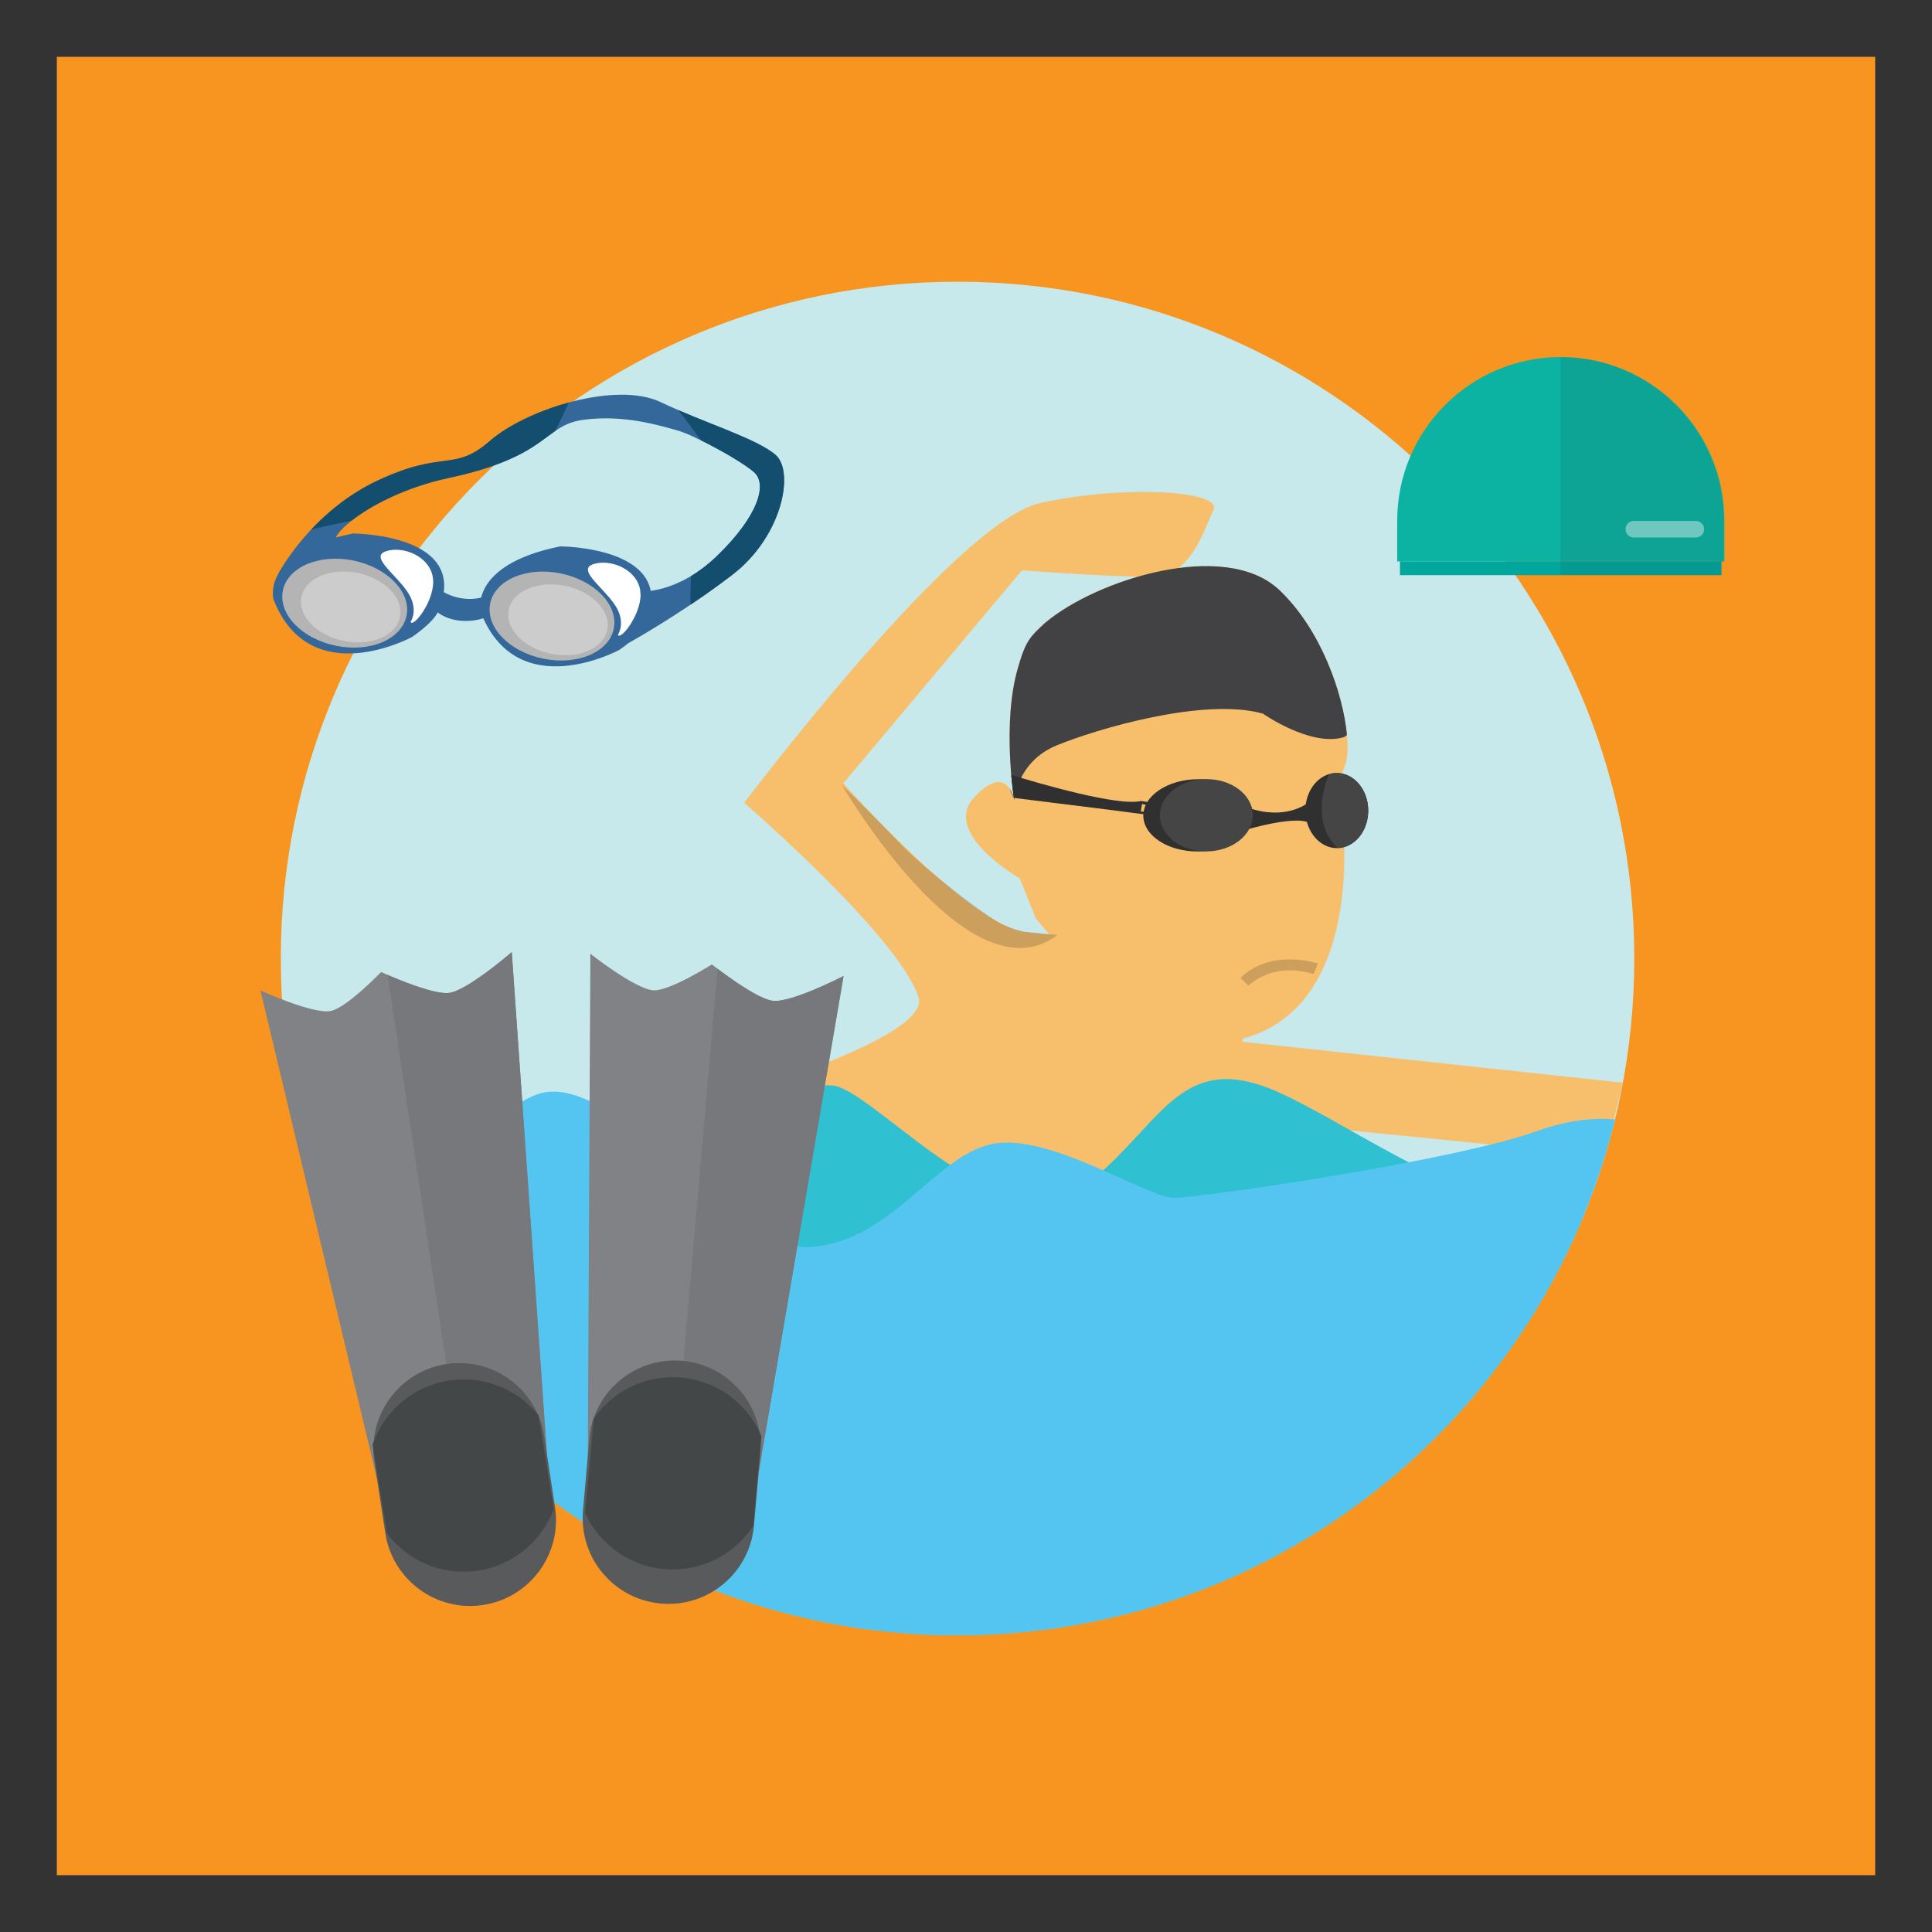 <?xml version="1.0" encoding="utf-8"?>
<!-- Generator: Adobe Illustrator 16.0.0, SVG Export Plug-In . SVG Version: 6.00 Build 0)  -->
<!DOCTYPE svg PUBLIC "-//W3C//DTD SVG 1.1//EN" "http://www.w3.org/Graphics/SVG/1.1/DTD/svg11.dtd">
<svg version="1.1" id="Layer_1" xmlns="http://www.w3.org/2000/svg" xmlns:xlink="http://www.w3.org/1999/xlink" x="0px" y="0px"
	 width="85px" height="85px" viewBox="0 0 85 85" enable-background="new 0 0 85 85" xml:space="preserve">
<rect x="0" y="0" width="85" height="85" fill="#333333" stroke="none"/>
<g>
	<path fill="#F89521" d="M2.5,2.5h80v80h-80V2.5z"/>
	<circle fill="#50C0A9" cx="42.5" cy="42.5" r="26.6"/>
	<path fill="#C8E9EC" d="M71.902,42.169c0,16.443-13.33,29.774-29.775,29.774c-16.443,0-29.773-13.331-29.773-29.774
		c0-16.444,13.33-29.774,29.773-29.774C58.572,12.395,71.902,25.725,71.902,42.169z"/>
	<path fill="#F7BF6C" d="M50.832,48.879l19.779,1.979l0.789-3.223l-20.201-2.174L50.832,48.879z"/>
	<path fill="#F7BF6C" d="M48.887,41.388l-3.719-0.373c-2.479-0.248-8.064-6.551-8.064-6.551l7.854-9.37c0,0,4.043,0.306,5.75,0.283
		c1.709-0.023,2.26-2.083,2.678-2.938c0.418-0.852-3.955-1.121-7.643-0.303c-3.688,0.819-13,13.185-13,13.185s6.834,5.91,7.67,8.562
		c0.836,2.653-19.582,7.539-19.582,7.539l4.619,11.581c0,0,12.996-3.577,20.494-6.453c7.5-2.877,8.746-10.901,8.746-10.901
		L48.887,41.388L48.887,41.388z"/>
	<g>
		<path fill="#F7BF6C" d="M59.068,36.149c0,0,1.211,9.562-5.934,9.759c-3.125,0.088-7.566-5.508-7.566-5.508l-0.701-1.752
			c0,0-3.48-1.992-2.004-3.571c1.475-1.579,1.758,0.133,1.758,0.133s-0.939-5.708,1.188-7.665c2.129-1.957,8.033-3.902,10.479-1.584
			c2.445,2.317,3.357,6.576,2.873,7.758C58.676,34.901,59.068,36.149,59.068,36.149L59.068,36.149z"/>
		<path fill="#303030" d="M57.52,35.34c0,0-0.973,0.777-2.613,0.193c-1.643-0.582-0.064,0.75-0.064,0.75l-0.094,0.244
			c0,0,2.504-0.76,2.953-0.244C58.148,36.8,57.52,35.34,57.52,35.34L57.52,35.34z"/>
		<path fill="#6ACDE8" d="M44.621,35.211l-0.059-0.216C44.605,35.117,44.621,35.211,44.621,35.211z"/>
		<path fill="#424143" d="M46.482,32.797c-1.744,0.721-1.861,2.414-1.861,2.414s-0.557-3.412,0.176-5.864
			c0.338-1.207,0.566-1.364,1.172-1.933c2.244-1.91,7.932-3.718,10.32-1.452c1.832,1.737,2.805,4.564,2.971,6.371
			c-0.043,0.047-0.094,0.085-0.154,0.104c-1.453,0.425-3.543-1.04-3.543-1.04C52.975,30.667,48.229,32.076,46.482,32.797
			L46.482,32.797z"/>
		<path fill="#303030" d="M57.432,35.673c0.008,0.913,0.635,1.647,1.396,1.642c0.764-0.007,1.377-0.752,1.369-1.666
			c-0.008-0.913-0.635-1.646-1.398-1.641C58.035,34.015,57.422,34.76,57.432,35.673L57.432,35.673z"/>
		<path fill="#303030" d="M50.301,35.893c0.008,0.878,1.094,1.581,2.424,1.569c1.33-0.013,2.4-0.733,2.393-1.612
			c-0.006-0.878-1.092-1.581-2.422-1.569C51.365,34.293,50.293,35.015,50.301,35.893z"/>
		<path fill="#454545" d="M51.031,35.886c0.008,0.879,0.93,1.583,2.059,1.573c1.127-0.011,2.035-0.73,2.027-1.609
			c-0.008-0.878-0.928-1.582-2.057-1.572C51.934,34.288,51.023,35.008,51.031,35.886L51.031,35.886z M58.857,37.311
			c-1.1-1.032-0.658-2.58-0.391-3.247c0.105-0.033,0.217-0.056,0.332-0.056c0.764-0.007,1.391,0.728,1.396,1.641
			C60.205,36.55,59.607,37.283,58.857,37.311z"/>
		<g>
			<path fill="#303030" d="M44.49,34.093c1.162,0.356,4.693,1.396,5.709,1.146c0,0,0.488,0.051,0.455,0.146
				c-0.035,0.097-0.412-0.015-0.412-0.015l-0.051,0.331c0,0,0.301,0.014,0.305,0.065s0.139,0.106-0.422,0.026
				c-0.551-0.079-5.279-0.664-5.469-0.688C44.582,34.942,44.533,34.581,44.49,34.093L44.49,34.093z M44.412,34.689
				c0.1,0.146,0.156,0.311,0.184,0.415l-0.008-0.001L44.412,34.689z"/>
		</g>
	</g>
	<path fill="#2FC0D1" d="M42.127,71.943c12.377,0,22.988-7.552,27.48-18.299c-5.18-0.171-11.123-4.897-14.127-5.893
		c-3.732-1.234-4.539,1.947-7.82,4.479c-3.281,2.531-8.559-3.529-10.697-4.387c-2.141-0.855-4.709,4.422-13.979,4.387
		c-4.369-0.018-7.471-0.992-9.529-2.019C16.965,62.75,28.471,71.943,42.127,71.943L42.127,71.943z"/>
	<g>
		<path fill="#54C5F1" d="M15.598,55.696c4.928,9.645,14.957,16.247,26.529,16.247c14.004,0,25.748-9.669,28.926-22.693
			c-0.934-0.078-2.061,0.021-3.457,0.521c-3.641,1.306-14.729,2.925-15.939,2.925c-1.213,0-5.564-2.925-8.061-2.354
			s-4.352,4.209-7.846,4.516c-3.496,0.309-8.844-8.151-12.268-6.653C20.732,49.405,17.158,53.873,15.598,55.696L15.598,55.696z"/>
	</g>
	<g>
		<path fill="#34679A" d="M19.268,25.888c0,0,1.137,0.931,2.547,0.155c1.41-0.776-0.355,0.906-0.377,1.049s-1.512,0.566-2.363-0.312
			C18.219,25.901,19.268,25.888,19.268,25.888L19.268,25.888z"/>
		<path fill="#34679A" d="M18.135,28.022c0,0-4.502,2.456-6.104-1.655c0,0-0.57-2.067,3.492-2.896c0,0,5.252,0,3.75,3.441
			C19.053,27.401,18.135,28.022,18.135,28.022L18.135,28.022z"/>
		<path fill="#B4B4B4" d="M15.547,24.661c1.502,0.307,2.549,1.394,2.338,2.43c-0.213,1.036-1.6,1.628-3.102,1.321
			c-1.502-0.306-2.549-1.395-2.338-2.431C12.658,24.945,14.045,24.355,15.547,24.661L15.547,24.661z"/>
		<path fill="#CDCCCC" d="M15.736,25.208c1.197,0.244,2.029,1.109,1.861,1.938c-0.168,0.825-1.273,1.296-2.473,1.054
			c-1.195-0.244-2.031-1.111-1.863-1.937C13.434,25.435,14.539,24.964,15.736,25.208L15.736,25.208z"/>
		<path fill="#FFFFFF" d="M18.064,27.362c0,0,0.4-0.568-0.168-1.37s-1.643-1.514-0.895-1.746c0.752-0.233,1.902,0.231,2.043,1.162
			C19.189,26.342,18.193,27.634,18.064,27.362z"/>
		<path fill="#34679A" d="M27.254,28.589c0,0-4.502,2.457-6.104-1.654c0,0-0.568-2.07,3.492-2.896c0,0,5.252,0,3.75,3.439
			C28.172,27.969,27.254,28.589,27.254,28.589L27.254,28.589z"/>
		<path fill="#B4B4B4" d="M24.666,25.228c1.502,0.308,2.549,1.395,2.338,2.43c-0.211,1.037-1.6,1.629-3.102,1.322
			s-2.547-1.394-2.336-2.43C21.777,25.513,23.166,24.921,24.666,25.228z"/>
		<path fill="#CDCCCC" d="M24.857,25.774c1.195,0.245,2.027,1.111,1.859,1.938c-0.168,0.825-1.273,1.296-2.471,1.052
			c-1.197-0.243-2.031-1.111-1.863-1.936C22.553,26.002,23.66,25.53,24.857,25.774z"/>
		<path fill="#FFFFFF" d="M27.184,27.93c0,0,0.4-0.569-0.168-1.37c-0.568-0.802-1.643-1.513-0.895-1.746
			c0.752-0.232,1.902,0.232,2.047,1.163C28.309,26.906,27.314,28.201,27.184,27.93z"/>
		<path fill="#34679A" d="M12.238,25.253c0,0,1.4-2.702,4.35-4.099c2.951-1.396,3.363-0.36,4.967-1.759
			c1.605-1.396,5.537-2.637,7.504-1.707c1.965,0.934,4.24,1.604,5.068,2.329c0.826,0.723,0.312,3.569-1.914,5.276
			c-2.225,1.707-4.562,2.999-4.562,2.999l0.617-1.396l-0.096-0.872c0,0,1.637,0.121,3.395-1.585c1.76-1.707,2.225-3.13,1.604-3.671
			c-0.619-0.543-2.676-1.646-3.389-1.837c-0.711-0.191-2.275-0.698-4.086-0.465c-1.812,0.232-1.477,1.603-5.951,2.561
			c-2.77,0.593-4.709,2.015-4.967,2.623s-0.309,0.608-0.309,0.608L12.238,25.253L12.238,25.253z"/>
		<path fill="#144E6F" d="M13.688,23.304c0.703-0.748,1.666-1.563,2.9-2.148c2.951-1.396,3.363-0.36,4.967-1.759
			c0.773-0.672,2.092-1.312,3.469-1.687c-0.188,0.426-0.391,0.846-0.605,1.259c-0.791,0.543-1.592,1.398-4.674,2.058
			c-1.922,0.411-3.443,1.221-4.279,1.881C14.844,23.033,14.229,23.169,13.688,23.304L13.688,23.304z M29.844,18.046
			c1.752,0.754,3.562,1.343,4.283,1.973c0.826,0.723,0.312,3.569-1.914,5.276c-0.621,0.475-1.248,0.919-1.832,1.31
			c-0.016-0.391,0.006-0.943,0.021-1.259c0.369-0.223,0.762-0.516,1.162-0.905c1.76-1.707,2.227-3.13,1.604-3.671
			c-0.41-0.361-1.453-0.966-2.314-1.39C30.432,18.837,30.119,18.386,29.844,18.046z"/>
	</g>
	<path fill="#0CB2A2" d="M75.865,24.701v-1.796c0-3.975-3.223-7.197-7.197-7.197s-7.197,3.223-7.197,7.197v1.796H75.865z"/>
	<path fill="#01A79D" d="M61.592,24.701h14.15v0.604h-14.15V24.701z"/>
	<path fill="#818285" d="M22.512,41.889c0,0-1.934,1.679-2.746,1.794c-0.775,0.11-2.998-0.918-2.998-0.918s-1.531,1.585-2.223,1.715
		c-0.789,0.148-3.086-0.905-3.086-0.905l5.133,21.516l7.467-1.139L22.512,41.889L22.512,41.889z"/>
	<path fill="#818285" d="M37.111,42.941c0,0-2.277,1.173-3.094,1.092c-0.781-0.075-2.697-1.603-2.697-1.603s-1.863,1.177-2.562,1.14
		c-0.805-0.043-2.785-1.61-2.785-1.61l-0.111,22.118l7.521,0.662L37.111,42.941L37.111,42.941z"/>
	<path opacity="0.1" fill="#231F20" enable-background="new    " d="M68.652,15.709v9.596h7.061v-0.604h0.125v-1.796
		C75.84,18.934,72.621,15.714,68.652,15.709z"/>
	<path opacity="0.4" fill="#FFFFFF" enable-background="new    " d="M74.645,23.646L74.645,23.646l-0.01,0.001
		c-0.008,0-0.018,0.003-0.027,0.003c-0.016,0-0.027-0.001-0.043-0.003h-2.723c-0.01-0.001-0.018-0.002-0.025-0.004
		c-0.17-0.032-0.299-0.182-0.299-0.359c0-0.179,0.129-0.328,0.299-0.36c0.008-0.002,0.018-0.003,0.025-0.004h2.723
		c0.016-0.002,0.027-0.003,0.043-0.003c0.01,0,0.02,0.002,0.027,0.003h0.01v0.001c0.186,0.019,0.33,0.173,0.33,0.363
		C74.975,23.473,74.828,23.628,74.645,23.646z"/>
	<path opacity="0.2" fill="#231F20" enable-background="new    " d="M54.576,43.026l0.35,0.341c0,0,1.021-1.077,2.867-0.511
		l0.188-0.463C57.982,42.394,55.939,41.693,54.576,43.026z"/>
	<path opacity="0.2" fill="#231F20" enable-background="new    " d="M37.037,34.525c0,0,5.549,9.576,9.482,6.613l-1.424-0.144
		c0,0-0.666-0.104-1.311-0.501c-0.645-0.398-2.998-2.139-4.307-3.51C38.168,35.613,37.037,34.525,37.037,34.525z"/>
	<path fill="#77787B" d="M22.518,41.889c0,0-1.938,1.679-2.748,1.794c-0.605,0.086-2.092-0.52-2.717-0.791l3.26,21.63l3.748-0.57
		L22.518,41.889z"/>
	<path fill="#77787B" d="M37.115,42.941c0,0-2.279,1.173-3.096,1.092c-0.609-0.06-1.91-1.003-2.451-1.413l-1.895,21.793l3.711,0.326
		L37.115,42.941z"/>
	<path fill="#595A5C" d="M24.418,66.31c0.314,2.062-1.104,3.988-3.164,4.303s-3.986-1.102-4.303-3.163l-0.479-3.134
		c-0.314-2.061,1.104-3.986,3.164-4.302s3.986,1.102,4.303,3.164L24.418,66.31L24.418,66.31z"/>
	<path fill="#595A5C" d="M33.172,67.12c-0.182,2.076-2.016,3.611-4.092,3.43c-2.078-0.185-3.613-2.017-3.43-4.094l0.277-3.156
		c0.184-2.078,2.016-3.613,4.094-3.43c2.078,0.183,3.611,2.016,3.43,4.093L33.172,67.12z"/>
	<path fill="#434748" d="M23.697,62.274c-0.775-0.966-1.965-1.584-3.299-1.584c-1.859,0-3.438,1.201-4.004,2.87l0.631,3.908
		c0.77,1.021,1.996,1.68,3.373,1.68c1.816,0,3.365-1.146,3.965-2.753L23.697,62.274z"/>
	<path fill="#434748" d="M26.125,62.407c0.709-1.017,1.854-1.715,3.186-1.806c1.854-0.127,3.512,0.965,4.189,2.591l-0.363,3.942
		c-0.699,1.071-1.877,1.812-3.252,1.906c-1.811,0.124-3.436-0.914-4.143-2.479L26.125,62.407z"/>
</g>
</svg>
